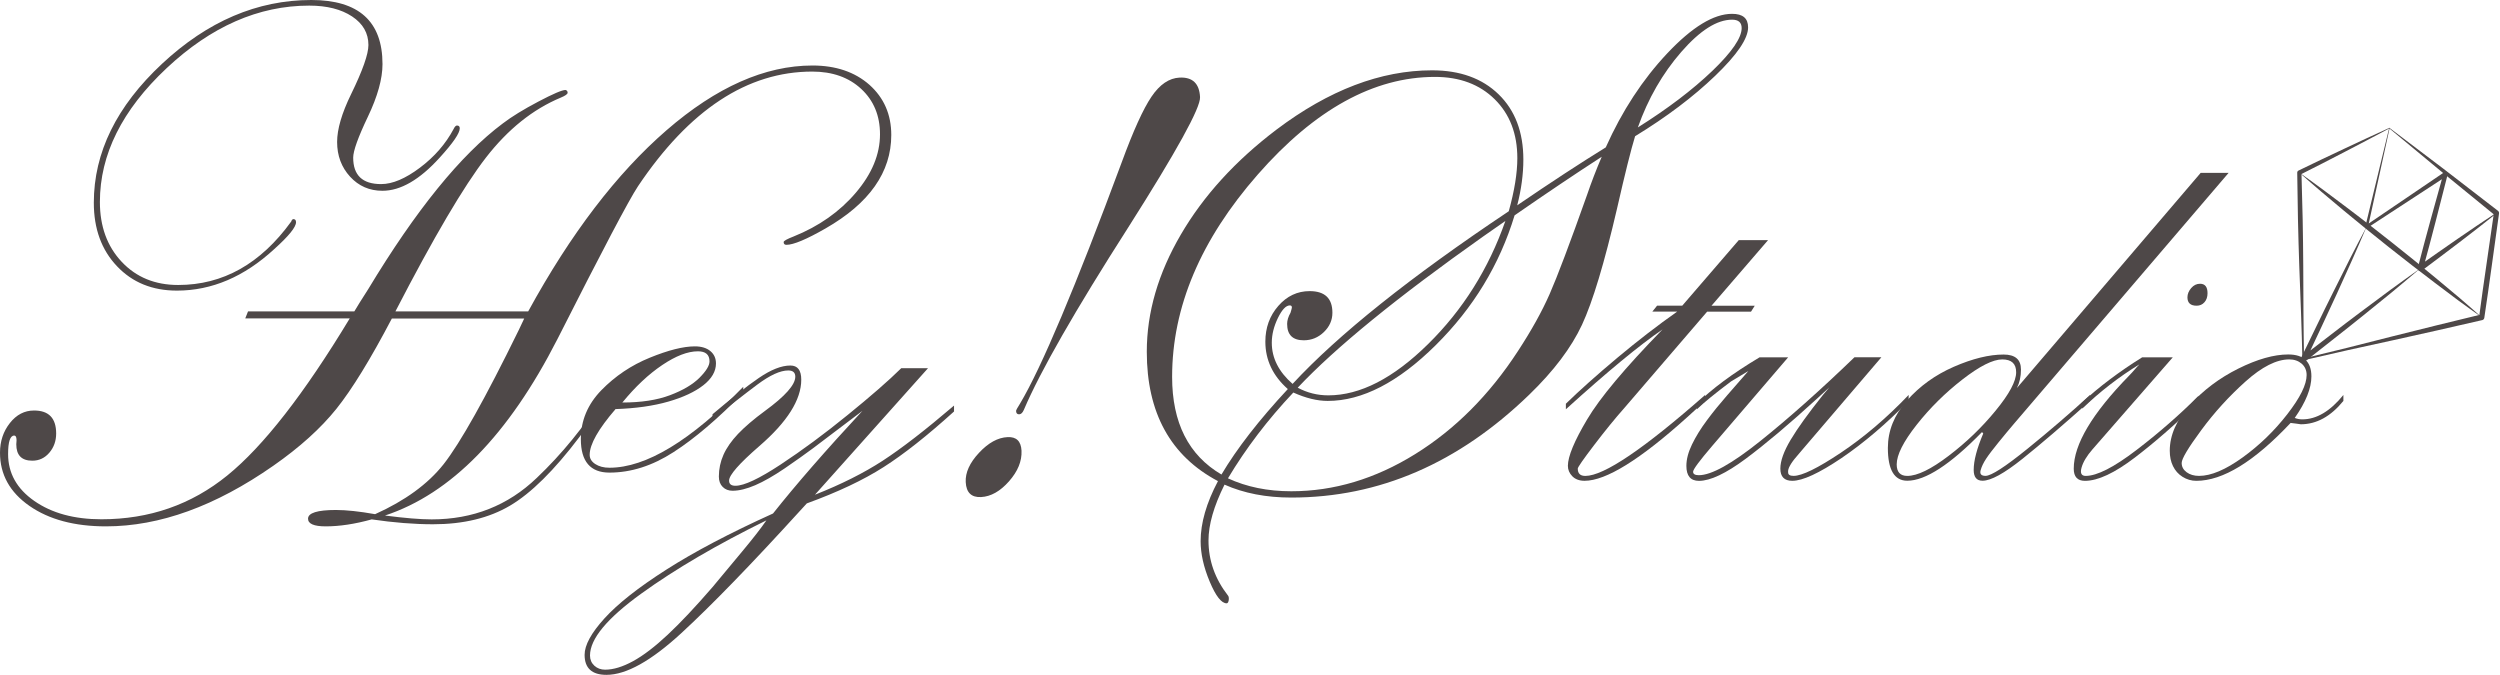 <svg width="163" height="44" viewBox="0 0 163 44" fill="none" xmlns="http://www.w3.org/2000/svg">
<path d="M58.111 8.801C58.111 11.226 56.683 13.257 53.825 14.895C52.58 15.608 51.732 15.963 51.273 15.963C51.156 15.963 51.094 15.904 51.094 15.782C51.094 15.708 51.308 15.586 51.739 15.42C53.397 14.754 54.749 13.8 55.8 12.565C56.852 11.33 57.376 10.062 57.376 8.756C57.376 7.543 56.969 6.56 56.156 5.802C55.342 5.044 54.276 4.667 52.959 4.667C48.729 4.667 44.94 7.159 41.595 12.147C41.019 13.012 39.264 16.34 36.334 22.131C33.151 28.362 29.407 32.189 25.101 33.613C26.387 33.779 27.4 33.864 28.142 33.864C30.834 33.864 33.12 32.962 34.999 31.158C36.627 29.612 38.099 27.807 39.416 25.744C39.578 25.533 39.699 25.426 39.771 25.426C39.83 25.441 39.861 25.47 39.861 25.518C39.861 25.67 39.164 26.665 37.775 28.499C36.134 30.666 34.627 32.156 33.258 32.966C31.889 33.776 30.214 34.182 28.231 34.182C27.004 34.182 25.669 34.075 24.235 33.864C23.139 34.168 22.142 34.319 21.239 34.319C20.47 34.319 20.084 34.153 20.084 33.82C20.084 33.443 20.691 33.251 21.904 33.251C22.584 33.251 23.435 33.343 24.456 33.524C26.411 32.644 27.897 31.561 28.917 30.274C30.014 28.88 31.648 25.962 33.824 21.517L34.179 20.767H25.549C24.159 23.418 22.953 25.382 21.932 26.657C20.911 27.929 19.543 29.165 17.826 30.363C14.053 32.999 10.413 34.319 6.906 34.319C4.865 34.319 3.203 33.876 1.924 32.988C0.641 32.097 0 30.939 0 29.516C0 28.773 0.214 28.129 0.645 27.582C1.076 27.035 1.6 26.765 2.22 26.765C3.182 26.765 3.662 27.264 3.662 28.266C3.662 28.75 3.513 29.168 3.217 29.516C2.92 29.863 2.551 30.037 2.107 30.037C1.41 30.037 1.062 29.682 1.062 28.968C1.107 28.591 1.062 28.399 0.927 28.399C0.662 28.399 0.528 28.802 0.528 29.605C0.528 30.847 1.096 31.868 2.238 32.663C3.379 33.458 4.837 33.857 6.613 33.857C9.737 33.857 12.474 32.907 14.819 31.002C17.167 29.098 19.829 25.685 22.804 20.759H15.991L16.171 20.305H23.101C23.28 20.001 23.58 19.517 24.011 18.848C27.121 13.693 30.045 10.091 32.786 8.046C33.362 7.606 34.134 7.133 35.096 6.626C36.058 6.12 36.651 5.865 36.875 5.865C36.965 5.894 37.01 5.957 37.01 6.046C37.01 6.135 36.861 6.242 36.565 6.364C34.744 7.122 33.117 8.427 31.683 10.276C30.248 12.125 28.279 15.468 25.78 20.305H34.437C37.206 15.242 40.213 11.304 43.461 8.49C46.708 5.676 49.88 4.271 52.973 4.271C54.497 4.271 55.738 4.692 56.69 5.532C57.635 6.379 58.111 7.466 58.111 8.801ZM29.976 8.368C29.976 8.686 29.538 9.322 28.666 10.28C27.362 11.718 26.121 12.439 24.935 12.439C24.09 12.439 23.387 12.132 22.825 11.519C22.263 10.905 21.98 10.15 21.98 9.256C21.98 8.424 22.284 7.384 22.89 6.142C23.645 4.596 24.021 3.528 24.021 2.936C24.021 2.163 23.666 1.542 22.956 1.072C22.246 0.603 21.315 0.366 20.16 0.366C16.86 0.366 13.761 1.727 10.861 4.448C7.961 7.17 6.513 10.073 6.513 13.168C6.513 14.758 6.985 16.059 7.934 17.069C8.882 18.078 10.109 18.581 11.619 18.581C14.536 18.581 16.991 17.202 18.987 14.444C19.018 14.351 19.06 14.299 19.122 14.285C19.239 14.285 19.301 14.351 19.301 14.488C19.301 14.806 18.829 15.39 17.881 16.241C15.926 18.045 13.812 18.948 11.533 18.948C9.933 18.948 8.633 18.419 7.627 17.357C6.62 16.296 6.117 14.917 6.117 13.22C6.117 9.943 7.599 6.926 10.568 4.156C13.536 1.387 16.777 0 20.298 0C23.39 0 24.939 1.394 24.939 4.182C24.939 5.136 24.621 6.283 23.983 7.617C23.346 8.952 23.028 9.84 23.028 10.276C23.028 11.43 23.635 12.003 24.849 12.003C25.59 12.003 26.431 11.648 27.38 10.934C28.328 10.221 29.059 9.381 29.576 8.409C29.648 8.257 29.724 8.183 29.797 8.183C29.917 8.187 29.976 8.246 29.976 8.368ZM46.457 27.371V27.009C47.681 25.973 48.687 25.182 49.477 24.642C50.267 24.102 50.949 23.832 51.532 23.832C52.008 23.832 52.242 24.139 52.242 24.757C52.242 26.062 51.332 27.508 49.511 29.083C48.194 30.226 47.536 30.976 47.536 31.335C47.536 31.561 47.674 31.672 47.95 31.672C48.515 31.672 49.498 31.209 50.901 30.285C52.301 29.36 53.756 28.288 55.263 27.06C56.769 25.837 57.938 24.82 58.762 24.006H60.507L53.135 32.256C54.849 31.579 56.321 30.84 57.555 30.037C58.786 29.235 60.338 28.037 62.203 26.443V26.828C60.459 28.406 58.928 29.616 57.611 30.455C56.293 31.298 54.625 32.086 52.604 32.822L52.191 33.273C48.991 36.789 46.405 39.455 44.429 41.275C42.454 43.094 40.826 44 39.54 44C38.592 44 38.116 43.564 38.116 42.695C38.116 42.062 38.547 41.271 39.413 40.317C40.278 39.363 41.619 38.305 43.443 37.141C45.267 35.976 47.584 34.755 50.401 33.48C51.901 31.587 53.846 29.357 56.231 26.787C54.607 28.018 53.539 28.832 53.018 29.22C52.497 29.608 51.877 30.048 51.16 30.54C50.439 31.028 49.801 31.394 49.242 31.635C48.684 31.875 48.191 31.997 47.763 31.997C47.505 31.997 47.288 31.916 47.122 31.749C46.953 31.583 46.87 31.357 46.87 31.073C46.87 30.577 46.97 30.104 47.17 29.653C47.37 29.201 47.688 28.747 48.122 28.288C48.56 27.83 49.143 27.33 49.877 26.791C51.194 25.829 51.853 25.086 51.853 24.561C51.853 24.291 51.701 24.154 51.394 24.154C50.873 24.154 50.201 24.461 49.374 25.078C48.546 25.696 47.574 26.454 46.457 27.371ZM49.97 33.927C46.757 35.506 44.036 37.096 41.809 38.705C39.582 40.313 38.468 41.656 38.468 42.739C38.468 43.009 38.565 43.231 38.754 43.405C38.944 43.578 39.178 43.663 39.454 43.663C39.988 43.663 40.595 43.479 41.268 43.112C41.94 42.746 42.695 42.17 43.529 41.389C44.364 40.609 45.34 39.57 46.457 38.279C47.053 37.558 47.701 36.782 48.398 35.946C49.094 35.111 49.618 34.441 49.97 33.927Z" fill="#4E4848"/>
<path d="M66.603 29.387C66.634 30.067 66.361 30.733 65.785 31.384C65.21 32.035 64.603 32.375 63.968 32.408C63.334 32.441 63 32.116 62.965 31.432C62.934 30.811 63.224 30.175 63.831 29.524C64.437 28.873 65.058 28.529 65.692 28.5C66.268 28.47 66.572 28.766 66.603 29.387ZM78.243 6.335C78.277 7.03 76.715 9.863 73.56 14.829C70.102 20.235 67.83 24.199 66.754 26.725C66.675 26.91 66.575 27.006 66.458 27.013C66.323 27.02 66.254 26.947 66.248 26.795C66.244 26.75 66.334 26.584 66.513 26.303C67.909 23.959 70.116 18.723 73.133 10.591C73.891 8.52 74.543 7.089 75.081 6.298C75.619 5.503 76.229 5.093 76.908 5.059C77.753 5.019 78.201 5.444 78.243 6.335Z" fill="#4E4848"/>
<path d="M113.976 1.786C113.976 2.515 113.263 3.565 111.835 4.937C110.408 6.309 108.663 7.625 106.608 8.882C106.343 9.747 105.95 11.315 105.433 13.589C104.605 17.151 103.843 19.68 103.147 21.174C102.45 22.668 101.305 24.187 99.706 25.733C95.089 30.204 89.917 32.441 84.19 32.441C82.549 32.441 81.097 32.16 79.839 31.598C79.142 32.995 78.794 34.208 78.794 35.24C78.794 36.545 79.218 37.743 80.07 38.838C80.16 38.93 80.129 39.337 79.98 39.337C79.639 39.337 79.27 38.868 78.874 37.925C78.477 36.982 78.281 36.102 78.281 35.284C78.281 34.101 78.656 32.796 79.411 31.369C76.319 29.73 74.771 26.92 74.771 22.934C74.771 20.371 75.512 17.823 76.991 15.294C78.47 12.761 80.549 10.48 83.228 8.45C86.645 5.872 90.027 4.585 93.372 4.585C95.192 4.585 96.637 5.107 97.713 6.153C98.788 7.2 99.323 8.616 99.323 10.406C99.323 11.36 99.188 12.354 98.923 13.386C101.099 11.9 103.022 10.642 104.695 9.611C105.76 7.229 107.098 5.184 108.711 3.472C110.325 1.76 111.732 0.902 112.928 0.902C113.632 0.899 113.976 1.194 113.976 1.786ZM98.93 10.313C98.93 8.723 98.437 7.44 97.454 6.471C96.472 5.502 95.172 5.014 93.558 5.014C89.576 5.014 85.725 7.137 82.004 11.382C78.284 15.627 76.422 20.024 76.422 24.572C76.422 27.56 77.494 29.682 79.639 30.939C80.646 29.242 82.087 27.386 83.966 25.367C82.99 24.502 82.501 23.474 82.501 22.276C82.501 21.366 82.783 20.589 83.345 19.946C83.907 19.303 84.59 18.981 85.387 18.981C86.38 18.981 86.873 19.451 86.873 20.39C86.873 20.874 86.686 21.296 86.317 21.651C85.949 22.006 85.511 22.187 85.007 22.187C84.283 22.187 83.921 21.832 83.921 21.118C83.921 20.893 83.994 20.649 84.142 20.39C84.201 20.194 84.231 20.079 84.231 20.049C84.231 19.957 84.187 19.913 84.097 19.913C83.845 19.913 83.587 20.186 83.321 20.73C83.056 21.277 82.921 21.813 82.921 22.346C82.921 23.348 83.373 24.239 84.276 25.03C87.252 21.817 91.948 18.064 98.371 13.774C98.744 12.436 98.93 11.282 98.93 10.313ZM104.433 10.221C102.702 11.341 100.805 12.617 98.751 14.041C97.775 17.254 96.061 20.075 93.613 22.501C91.165 24.927 88.814 26.14 86.566 26.14C85.886 26.14 85.138 25.959 84.325 25.593C82.652 27.367 81.232 29.231 80.063 31.187C81.277 31.749 82.652 32.03 84.19 32.03C86.973 32.03 89.665 31.224 92.269 29.608C94.872 27.992 97.106 25.755 98.971 22.889C99.844 21.555 100.533 20.316 101.036 19.173C101.54 18.027 102.354 15.871 103.478 12.702C103.747 11.911 104.064 11.086 104.433 10.221ZM98.151 14.407L96.685 15.431C91.107 19.373 87.083 22.653 84.611 25.278C85.231 25.611 85.897 25.777 86.607 25.777C88.679 25.777 90.848 24.664 93.11 22.435C95.379 20.205 97.058 17.528 98.151 14.407ZM113.556 1.831C113.556 1.468 113.349 1.283 112.935 1.283C111.942 1.283 110.839 1.986 109.618 3.387C108.398 4.789 107.453 6.431 106.788 8.309C108.742 7.081 110.356 5.854 111.639 4.626C112.918 3.398 113.556 2.467 113.556 1.831Z" fill="#4E4848"/>
<path d="M48.46 25.22V25.608C46.801 27.305 45.284 28.599 43.908 29.483C42.533 30.371 41.14 30.814 39.736 30.814C38.492 30.814 37.871 30.086 37.871 28.633C37.871 27.42 38.319 26.355 39.212 25.438C40.109 24.521 41.157 23.814 42.364 23.323C43.571 22.831 44.55 22.583 45.305 22.583C45.732 22.583 46.07 22.686 46.315 22.89C46.56 23.093 46.681 23.363 46.681 23.696C46.681 24.21 46.408 24.687 45.86 25.116C45.312 25.545 44.55 25.904 43.574 26.185C42.598 26.466 41.45 26.628 40.133 26.673C39.009 27.978 38.447 28.969 38.447 29.653C38.447 29.897 38.568 30.097 38.812 30.256C39.057 30.415 39.364 30.496 39.733 30.496C42.119 30.496 45.026 28.736 48.46 25.22ZM40.578 26.244C41.805 26.244 42.843 26.085 43.684 25.767C44.529 25.449 45.167 25.068 45.605 24.632C46.043 24.192 46.26 23.837 46.26 23.563C46.26 23.123 46.008 22.905 45.505 22.905C44.839 22.905 44.063 23.204 43.174 23.803C42.288 24.399 41.422 25.212 40.578 26.244Z" fill="#4E4848"/>
<path d="M109.68 19.933L113.366 15.658H115.276L111.59 19.933H114.41L114.166 20.321H111.304L105.911 26.596C105.318 27.262 104.663 28.068 103.946 29.007C103.229 29.947 102.87 30.464 102.87 30.553C102.87 30.871 103.032 31.03 103.36 31.03C104.574 31.03 107.177 29.27 111.173 25.753V26.141L109.997 27.21C106.935 29.969 104.708 31.348 103.315 31.348C102.974 31.348 102.708 31.248 102.515 31.052C102.322 30.856 102.226 30.627 102.226 30.372C102.226 29.765 102.643 28.756 103.481 27.347C104.315 25.938 105.956 23.982 108.397 21.479C106.887 22.51 104.787 24.244 102.095 26.685V26.323C102.998 25.443 104.115 24.448 105.446 23.331C106.777 22.218 108.08 21.212 109.352 20.317H107.732L108.042 19.929H109.68V19.933Z" fill="#4E4848"/>
<path d="M110.635 26.686V26.323C111.611 25.355 112.973 24.345 114.721 23.299H116.586L111.635 29.075C110.807 30.043 110.39 30.605 110.39 30.757C110.39 30.909 110.514 30.983 110.766 30.983C111.58 30.983 112.911 30.243 114.762 28.764C116.61 27.285 118.662 25.462 120.91 23.295H122.665L117.493 29.345C117.434 29.419 117.31 29.563 117.127 29.777C116.941 29.988 116.803 30.184 116.707 30.358C116.61 30.532 116.569 30.679 116.586 30.801C116.586 30.953 116.703 31.027 116.941 31.027C117.489 31.027 118.517 30.524 120.027 29.515C121.537 28.505 123.009 27.252 124.444 25.75V26.139C122.978 27.64 121.517 28.882 120.062 29.87C118.603 30.853 117.534 31.349 116.855 31.349C116.338 31.349 116.079 31.082 116.079 30.554C116.079 30.055 116.303 29.426 116.755 28.668C117.207 27.91 117.907 26.941 118.851 25.758L119.272 25.258L118.451 26.009C116.662 27.647 115.117 28.945 113.824 29.91C112.528 30.872 111.511 31.352 110.773 31.352C110.225 31.352 109.952 31.027 109.952 30.376C109.952 29.951 110.073 29.485 110.318 28.978C110.563 28.472 110.887 27.943 111.294 27.399C111.7 26.852 112.135 26.32 112.593 25.795C113.052 25.273 113.517 24.737 113.993 24.19L112.862 24.87C111.835 25.643 111.094 26.246 110.635 26.686Z" fill="#4E4848"/>
<path d="M131.502 25.298L143.486 11.269H145.307L131.322 27.616C131.012 27.979 130.671 28.389 130.302 28.844C129.933 29.299 129.661 29.654 129.492 29.913C129.323 30.172 129.202 30.419 129.136 30.663C129.071 30.907 129.178 31.026 129.457 31.026C129.826 31.026 130.736 30.438 132.188 29.262C133.639 28.086 134.998 26.918 136.274 25.749V26.137C134.529 27.698 133.06 28.959 131.867 29.913C130.674 30.867 129.805 31.344 129.261 31.344C128.874 31.344 128.685 31.107 128.685 30.638C128.685 30.031 128.892 29.244 129.305 28.271C129.305 28.256 129.295 28.238 129.271 28.215C129.25 28.193 129.23 28.182 129.216 28.182C127.157 30.29 125.537 31.344 124.354 31.344C123.51 31.344 123.089 30.63 123.089 29.206C123.089 28.086 123.503 27.054 124.334 26.115C125.161 25.176 126.182 24.44 127.395 23.911C128.609 23.383 129.688 23.116 130.636 23.116C131.391 23.116 131.767 23.442 131.767 24.093C131.767 24.547 131.678 24.95 131.502 25.298ZM130.547 23.434C129.94 23.434 129.074 23.871 127.95 24.743C126.826 25.616 125.83 26.6 124.965 27.698C124.099 28.796 123.665 29.658 123.665 30.279C123.665 30.778 123.896 31.029 124.354 31.029C125.006 31.029 125.906 30.593 127.05 29.721C128.199 28.848 129.219 27.868 130.112 26.777C131.009 25.686 131.453 24.851 131.453 24.277C131.457 23.715 131.153 23.434 130.547 23.434Z" fill="#4E4848"/>
<path d="M135.763 26.64L135.719 26.277C136.843 25.231 138.16 24.24 139.67 23.297H141.666L136.429 29.299C136.06 29.724 135.822 30.116 135.719 30.482C135.615 30.844 135.705 31.029 135.984 31.029C136.725 31.029 137.825 30.467 139.291 29.347C140.756 28.226 142.111 27.043 143.352 25.8V26.189C141.918 27.598 140.532 28.81 139.201 29.827C137.87 30.844 136.78 31.351 135.939 31.351C135.45 31.351 135.208 31.085 135.208 30.556C135.208 28.98 136.408 26.962 138.804 24.506C138.939 24.369 139.06 24.236 139.17 24.107C139.28 23.977 139.387 23.859 139.491 23.756C138.16 24.569 136.918 25.534 135.763 26.64ZM143.442 18.501C143.766 18.501 143.931 18.704 143.931 19.115C143.931 19.359 143.866 19.555 143.731 19.706C143.597 19.858 143.428 19.932 143.221 19.932C142.821 19.932 142.621 19.751 142.621 19.385C142.621 19.174 142.704 18.971 142.866 18.782C143.028 18.593 143.221 18.501 143.442 18.501Z" fill="#4E4848"/>
<path d="M152.789 25.752V26.14C151.961 27.157 151.034 27.663 150.013 27.663C149.91 27.648 149.806 27.634 149.703 27.619C149.599 27.604 149.482 27.589 149.348 27.575C146.979 30.093 144.931 31.35 143.2 31.35C142.876 31.35 142.576 31.261 142.3 31.087C142.024 30.914 141.821 30.681 141.68 30.392C141.538 30.104 141.469 29.771 141.469 29.39C141.469 28.373 141.907 27.382 142.78 26.41C143.652 25.441 144.707 24.646 145.941 24.032C147.176 23.418 148.262 23.111 149.193 23.111C150.199 23.111 150.703 23.588 150.703 24.542C150.703 25.315 150.341 26.218 149.617 27.249C149.765 27.308 149.927 27.342 150.106 27.342C151.034 27.345 151.93 26.813 152.789 25.752ZM149.258 23.433C148.431 23.433 147.479 23.914 146.407 24.875C145.334 25.837 144.372 26.894 143.521 28.048C142.669 29.202 142.245 29.912 142.245 30.185C142.245 30.429 142.352 30.629 142.566 30.788C142.78 30.947 143.052 31.028 143.376 31.028C144.159 31.028 145.103 30.629 146.207 29.834C147.31 29.039 148.282 28.1 149.127 27.012C149.972 25.925 150.392 25.075 150.392 24.454C150.392 24.15 150.286 23.903 150.072 23.714C149.855 23.529 149.586 23.433 149.258 23.433Z" fill="#4E4848"/>
<path d="M155.785 8.372C154.806 8.893 153.837 9.407 152.868 9.907C151.903 10.409 150.941 10.905 149.976 11.386L150.055 11.249L150.134 14.292C150.148 15.309 150.172 16.322 150.172 17.339L150.186 20.386C150.189 21.403 150.21 22.416 150.224 23.433L150.162 23.378C152.099 22.919 154.034 22.431 155.968 21.935C157.902 21.444 159.836 20.974 161.774 20.504L161.64 20.656C161.791 19.521 161.947 18.389 162.115 17.258L162.605 13.863L162.671 14.037L159.24 11.238L155.785 8.372ZM155.789 8.335L159.319 11.008L162.871 13.748C162.922 13.789 162.946 13.856 162.936 13.919V13.922L162.464 17.321C162.309 18.452 162.147 19.584 161.978 20.715V20.719C161.967 20.797 161.912 20.856 161.843 20.87C159.902 21.318 157.957 21.762 156.013 22.187C154.065 22.608 152.12 23.037 150.179 23.492C150.151 23.5 150.124 23.481 150.117 23.448V23.437C150.086 22.424 150.069 21.407 150.027 20.393L149.913 17.35C149.872 16.337 149.855 15.32 149.827 14.307L149.779 11.26C149.779 11.201 149.81 11.145 149.858 11.123C150.848 10.639 151.844 10.169 152.834 9.703C153.827 9.23 154.813 8.782 155.789 8.335Z" fill="#4E4848"/>
<path d="M149.917 11.253C150.951 11.978 151.962 12.736 152.968 13.498C153.979 14.255 154.972 15.04 155.965 15.82C156.954 16.607 157.94 17.399 158.913 18.212L160.371 19.432C160.85 19.85 161.333 20.257 161.805 20.686C161.288 20.327 160.781 19.946 160.268 19.58L158.754 18.441C157.744 17.683 156.751 16.899 155.758 16.119C154.768 15.328 153.782 14.54 152.81 13.727C151.838 12.917 150.865 12.1 149.917 11.253Z" fill="#4E4848"/>
<path d="M155.803 8.355L154.393 14.797L154.262 14.693L159.371 11.225C159.437 11.181 159.523 11.203 159.564 11.273C159.585 11.31 159.592 11.354 159.582 11.391V11.395L158.795 14.472C158.533 15.496 158.258 16.516 157.978 17.537L157.716 17.334C158.554 16.749 159.382 16.158 160.223 15.581C161.061 15 161.909 14.435 162.757 13.873C162.764 13.869 162.774 13.869 162.781 13.88C162.785 13.887 162.785 13.898 162.778 13.906C161.978 14.546 161.171 15.174 160.357 15.795C159.547 16.417 158.723 17.027 157.909 17.641C157.834 17.7 157.727 17.677 157.671 17.596C157.64 17.548 157.634 17.493 157.647 17.445V17.441C157.913 16.417 158.182 15.392 158.464 14.375L159.313 11.317L159.52 11.484L154.355 14.856C154.313 14.882 154.262 14.867 154.234 14.826C154.22 14.804 154.22 14.778 154.224 14.756L155.772 8.352C155.775 8.341 155.782 8.337 155.792 8.337C155.799 8.337 155.806 8.348 155.803 8.355Z" fill="#4E4848"/>
<path d="M154.306 14.776C153.679 16.252 153.02 17.712 152.355 19.169C151.693 20.626 151 22.068 150.324 23.518L150.072 23.285L151.989 21.81C152.631 21.322 153.265 20.822 153.913 20.345L155.851 18.903C156.506 18.433 157.151 17.953 157.813 17.491C157.199 18.019 156.572 18.53 155.955 19.051L154.072 20.578C153.448 21.092 152.807 21.58 152.176 22.083L150.272 23.581C150.197 23.64 150.09 23.625 150.035 23.544C149.993 23.485 149.993 23.411 150.021 23.352C150.724 21.917 151.41 20.471 152.127 19.044C152.838 17.613 153.555 16.185 154.306 14.776Z" fill="#4E4848"/>
</svg>

